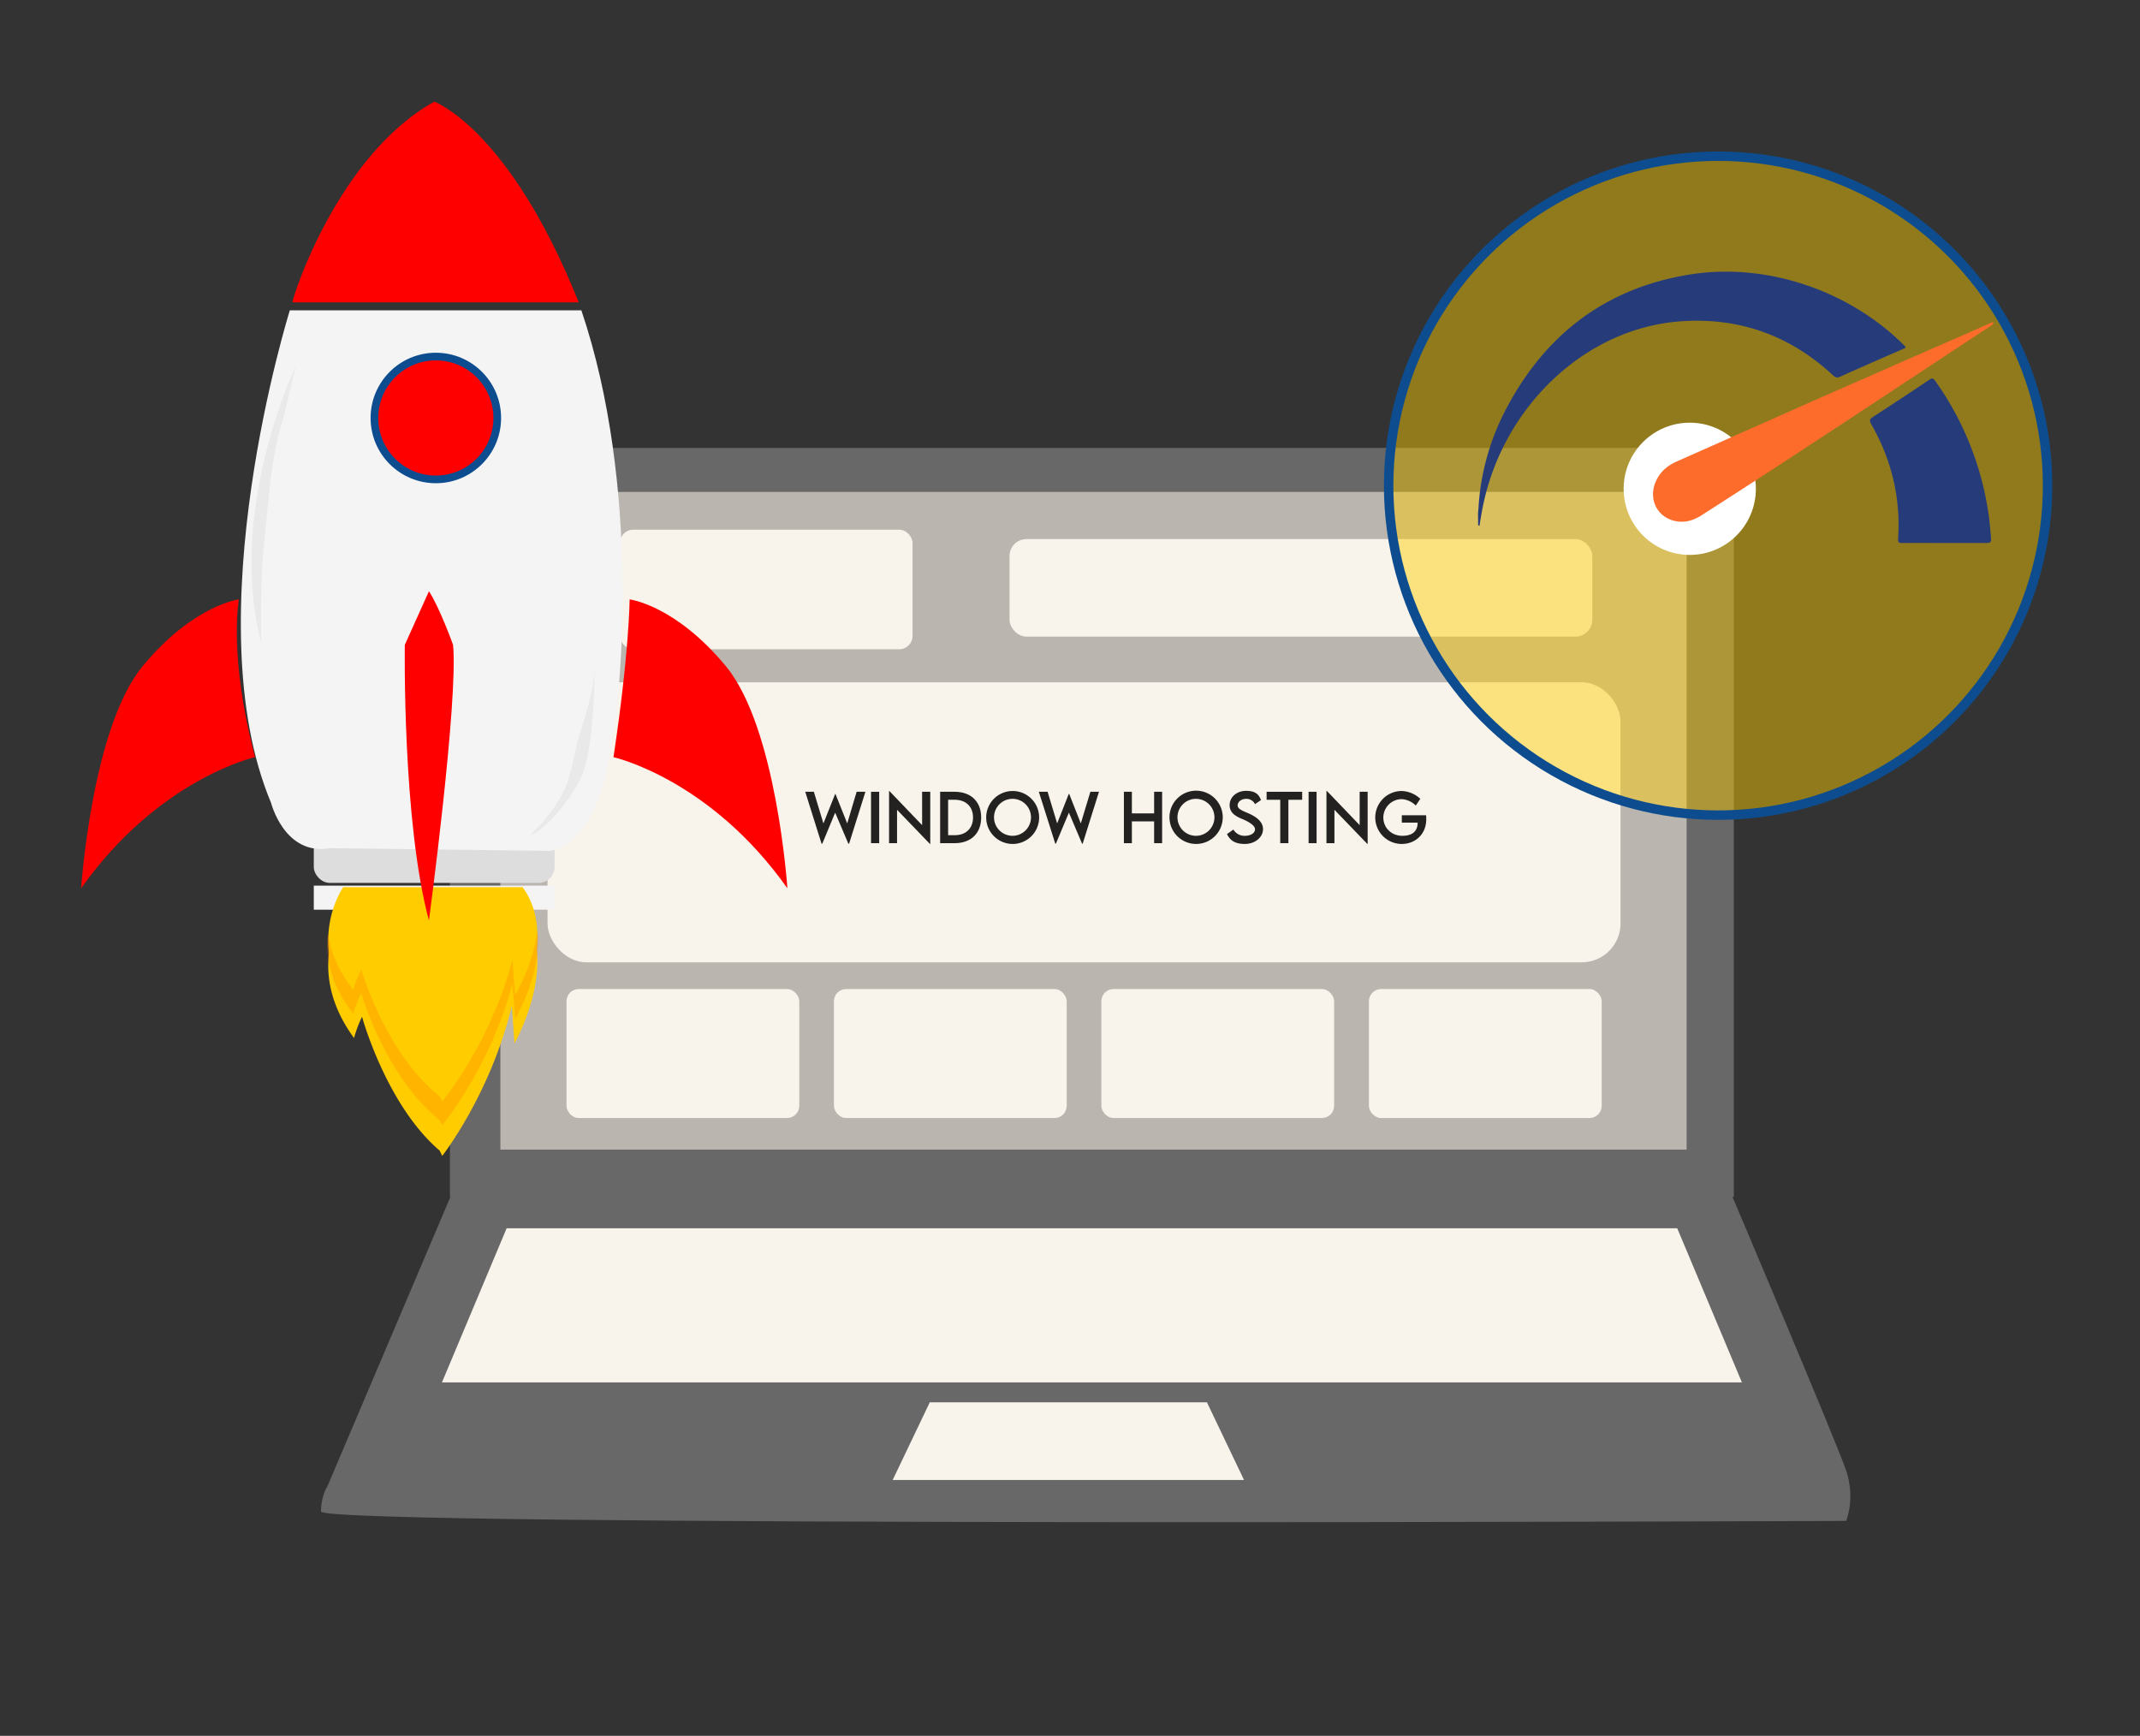 <svg xmlns="http://www.w3.org/2000/svg" viewBox="0 0 1366 1108"><rect x="0" y="0" width="1366" height="1108" fill="#333333" stroke="none"/><defs><style>.a{fill:#686868;}.b{fill:#fff7eb;opacity:0.54;}.c{fill:#f8f3eb;}.d,.k{fill:#fc0;}.d{fill-opacity:0.46;stroke-width:6.03px;}.d,.o{stroke:#0d4d8f;stroke-miterlimit:10;}.e{fill:#263c7a;}.f{fill:#fff;}.g{fill:#fe6c2c;}.h{fill:#ddd;}.i,.o{fill:red;}.j{fill:#f4f4f4;}.l{fill:#ff8500;}.l,.m{opacity:0.32;}.m{fill:#d1d1d1;}.n{fill:#232220;}.o{stroke-width:4.9px;}</style></defs><rect class="a" x="287.2" y="285.9" width="819.5" height="478.05"/><rect class="b" x="319.4" y="314" width="757.2" height="419.8"/><path class="a" d="M288.4,761.9,209,948.7s-4.1,6-4.1,16.1,973.5,6,973.5,6,6.1-14.1,0-32.2S1105,761.9,1105,761.9Z"/><polygon class="c" points="1111.9 882.4 282.1 882.4 323.4 784 1070.6 784 1111.9 882.4"/><polygon class="c" points="794.1 944.7 569.8 944.7 593.5 895.1 770.4 895.1 794.1 944.7"/><rect class="c" x="349.5" y="435.5" width="684.9" height="178.77" rx="24.8"/><rect class="c" x="395.7" y="338.1" width="186.8" height="76.33" rx="8.5"/><rect class="c" x="361.6" y="631.3" width="148.6" height="82.35" rx="7.8"/><rect class="c" x="532.3" y="631.3" width="148.6" height="82.35" rx="7.8"/><rect class="c" x="703" y="631.3" width="148.6" height="82.35" rx="7.8"/><rect class="c" x="873.8" y="631.3" width="148.6" height="82.35" rx="7.8"/><rect class="c" x="644.4" y="344.1" width="372" height="62.27" rx="10.8"/><circle class="d" cx="1096.7" cy="310" r="210.3"/><path class="e" d="M943.7,325.1a154.6,154.6,0,0,1,15.6-60c25.3-50.8,65-81,118.8-89.8,49.3-8.1,103.1,10.2,138.3,46.1-.2,1.1-1.3,1.2-2,1.5-13.3,5.8-26.6,11.6-39.9,17.6a3.4,3.4,0,0,1-4.3-.8c-27.4-25.5-59.4-36.9-95.8-34.7-63.4,3.7-117.5,56.8-128.7,122.8-.5,2.6-.9,5.2-1.3,7.8-1,0-.9-.8-.9-1.4C943.6,331.2,943.2,328.1,943.7,325.1Z"/><circle class="f" cx="1078.6" cy="312" r="42.2"/><path class="e" d="M1241.3,346.6c-9.1,0-18.2-.1-27.3,0-2,0-2.5-.5-2.4-2.8,1.7-26.3-4.3-50.6-17.2-73.1-1.3-2.4-.9-3.3,1.2-4.6,12-7.8,24-15.7,35.9-23.7,1.7-1.1,2.4-1.1,3.7.6a193.8,193.8,0,0,1,33.5,81.1c1.1,6.4,1.7,12.9,2.2,19.3.3,2.8-.6,3.2-2.9,3.2h-26.7Z"/><path class="g" d="M1272.5,206c-.4,1.4-1.6,1.9-2.6,2.5-61.2,40.3-122.2,81-183.9,120.5-5.5,3.5-11.2,5-17.6,3.4-11.6-3.1-16.6-15.2-10.9-26.3,2.8-5.6,7.3-9.1,12.7-11.5l91.7-40.7c36-15.9,72.1-31.6,108.1-47.4C1270.8,206.1,1271.5,205.5,1272.5,206Z"/><rect class="h" x="200.3" y="532.8" width="153.7" height="30.74" rx="10.1"/><path class="i" d="M186.7,193c0-3.4,29-93.9,90.5-128.1,0,0,47.8,17.1,92.2,128.1Z"/><path class="j" d="M185,198.1s-61.5,196.4-12,314.3c0,0,8.6,34.1,37.6,29l140,1.7s23.9,0,35.9-47.8,22.2-186.2-15.4-297.2Z"/><path class="i" d="M51.8,567S58.6,464.5,91,425.3s61.5-42.7,61.5-42.7-6.8,35.8,10.3,100.7C162.8,483.3,101.3,497,51.8,567Z"/><path class="i" d="M502.6,567s-6.8-102.5-39.2-141.7-61.5-42.7-61.5-42.7-.2,33.8-10.3,100.7C391.6,483.3,453.1,497,502.6,567Z"/><rect class="j" x="200.3" y="565.3" width="153.7" height="15.37"/><path class="k" d="M219.1,582.4s-25.6,35.8,6.9,80.2a75.1,75.1,0,0,1,5.1-13.6s15.4,56.3,49.5,85.4l1.7,3.4s30.8-39.3,44.4-95.7l1.7,24s29.1-51.3,5.2-83.7Z"/><path class="k" d="M219.1,566.3s-25.6,35.9,6.9,80.3a74.6,74.6,0,0,1,5.1-13.7s15.4,56.4,49.5,85.4l1.7,3.4s30.8-39.3,44.4-95.6l1.7,23.9s29.1-51.2,5.2-83.7Z"/><path class="l" d="M328.8,650.3l-1.7-22.6c-13.8,53.3-44.8,90.5-44.8,90.5l-1.7-3.2c-34.5-27.5-50-80.9-50-80.9a69.7,69.7,0,0,0-5.1,13c-15.5-19.9-17.9-37.9-16.1-51.4,1.4,10.8,5.9,23.1,16.1,36.1a70.3,70.3,0,0,1,5.1-12.9s15.5,53.4,50,80.9l1.7,3.2s31-37.2,44.8-90.6l1.7,22.7s11.8-19.5,14.2-41.6C346.5,621,328.8,650.3,328.8,650.3Z"/><path class="i" d="M273.8,377.4l-15.4,34.2s-1.7,112.7,15.4,175.9c0,0,18.8-140,15.4-175.9C289.2,411.6,280.6,387.7,273.8,377.4Z"/><path class="m" d="M188.8,233.6s-44.2,91.8-22.1,176.8V383.8q0-18.2,1.8-36.3c1.8-17.7,4.2-42,4.3-42.3,4-29.1,6.3-30.4,9.3-43.3Z"/><path class="m" d="M379.6,424.4s0,52.3-8,70.3-25.8,37.1-34,38.6c1.2-.2,3-2.6,3.8-3.3a96.6,96.6,0,0,0,9-10.2,74,74,0,0,0,11.9-21c2.5-7,3.8-14.3,5.4-21.5s4-13.8,6-20.7C376.7,446.2,379.6,435.3,379.6,424.4Z"/><path class="n" d="M514,505.4h5.5l6.1,20.2,7.5-18.8h.2l7.5,18.8,6-20.2h5.6L542,538.5h-.5l-8.4-19.8-8.2,19.8h-.5Z"/><path class="n" d="M556,505.4h5.2v32.8H556Z"/><path class="n" d="M593.8,505.4v33.3h-.2l-21-21.8v21.3h-5.1V504.9h.2l20.9,21.8V505.4Z"/><path class="n" d="M626.3,521.8c0,10.1-6.5,16.4-16.9,16.4h-9.3V505.4h9.3C619.8,505.4,626.3,511.7,626.3,521.8Zm-5.2,0c0-6.9-4.5-11.3-11.7-11.3h-4.2v22.6h4.3C616.6,533.1,621.1,528.7,621.1,521.8Z"/><path class="n" d="M629.5,521.8a16.9,16.9,0,1,1,16.9,16.9A16.9,16.9,0,0,1,629.5,521.8Zm28.6,0a11.8,11.8,0,1,0-11.7,11.7A11.8,11.8,0,0,0,658.1,521.8Z"/><path class="n" d="M663.1,505.4h5.6l6.1,20.2,7.4-18.8h.3l7.4,18.8,6.1-20.2h5.5l-10.4,33.1h-.4l-8.4-19.8L674,538.5h-.4Z"/><path class="n" d="M741.8,505.4v32.8h-5.1V524.3H722.5v13.9h-5.1V505.4h5.1v13.8h14.2V505.4Z"/><path class="n" d="M746.5,521.8a17,17,0,1,1,16.9,16.9A17,17,0,0,1,746.5,521.8Zm28.7,0a11.8,11.8,0,1,0-11.8,11.7A11.8,11.8,0,0,0,775.2,521.8Z"/><path class="n" d="M783.2,532.4l4.1-2.9a8.1,8.1,0,0,0,7.3,4c3.7,0,6.5-1.7,6.5-4.2s-4.3-4.9-8.1-6.5-8.1-3.7-8.1-8.9,4.6-9.1,10.5-9.1,8.2,2.3,9.5,5.9l-3.8,2.6a6.1,6.1,0,0,0-5.7-3.4c-3,0-5.4,1.9-5.4,4.2s3.1,3.4,7,5.1,9.2,4.8,9.2,10-5,9.5-11.6,9.5S785.1,536.2,783.2,532.4Z"/><path class="n" d="M831.2,510.5h-8.8v27.7h-5.2V510.5h-8.7v-5.1h22.7Z"/><path class="n" d="M835.3,505.4h5.1v32.8h-5.1Z"/><path class="n" d="M873,505.4v33.3h-.2l-21-21.8v21.3h-5.1V504.9h.3l20.9,21.8V505.4Z"/><path class="n" d="M910.4,522.9c0,9.7-7.1,15.8-15.6,15.8a16.9,16.9,0,1,1-.1-33.8,18.2,18.2,0,0,1,11.9,5l-2.9,4.3a13.6,13.6,0,0,0-9.1-4.1A11.8,11.8,0,0,0,883,521.8c0,6.5,5.1,11.7,12.1,11.7s9.8-3.4,9.8-8.4H894.8v-4.7h15.5A20.9,20.9,0,0,1,910.4,522.9Z"/><circle class="o" cx="278.2" cy="266.8" r="39.2"/></svg>